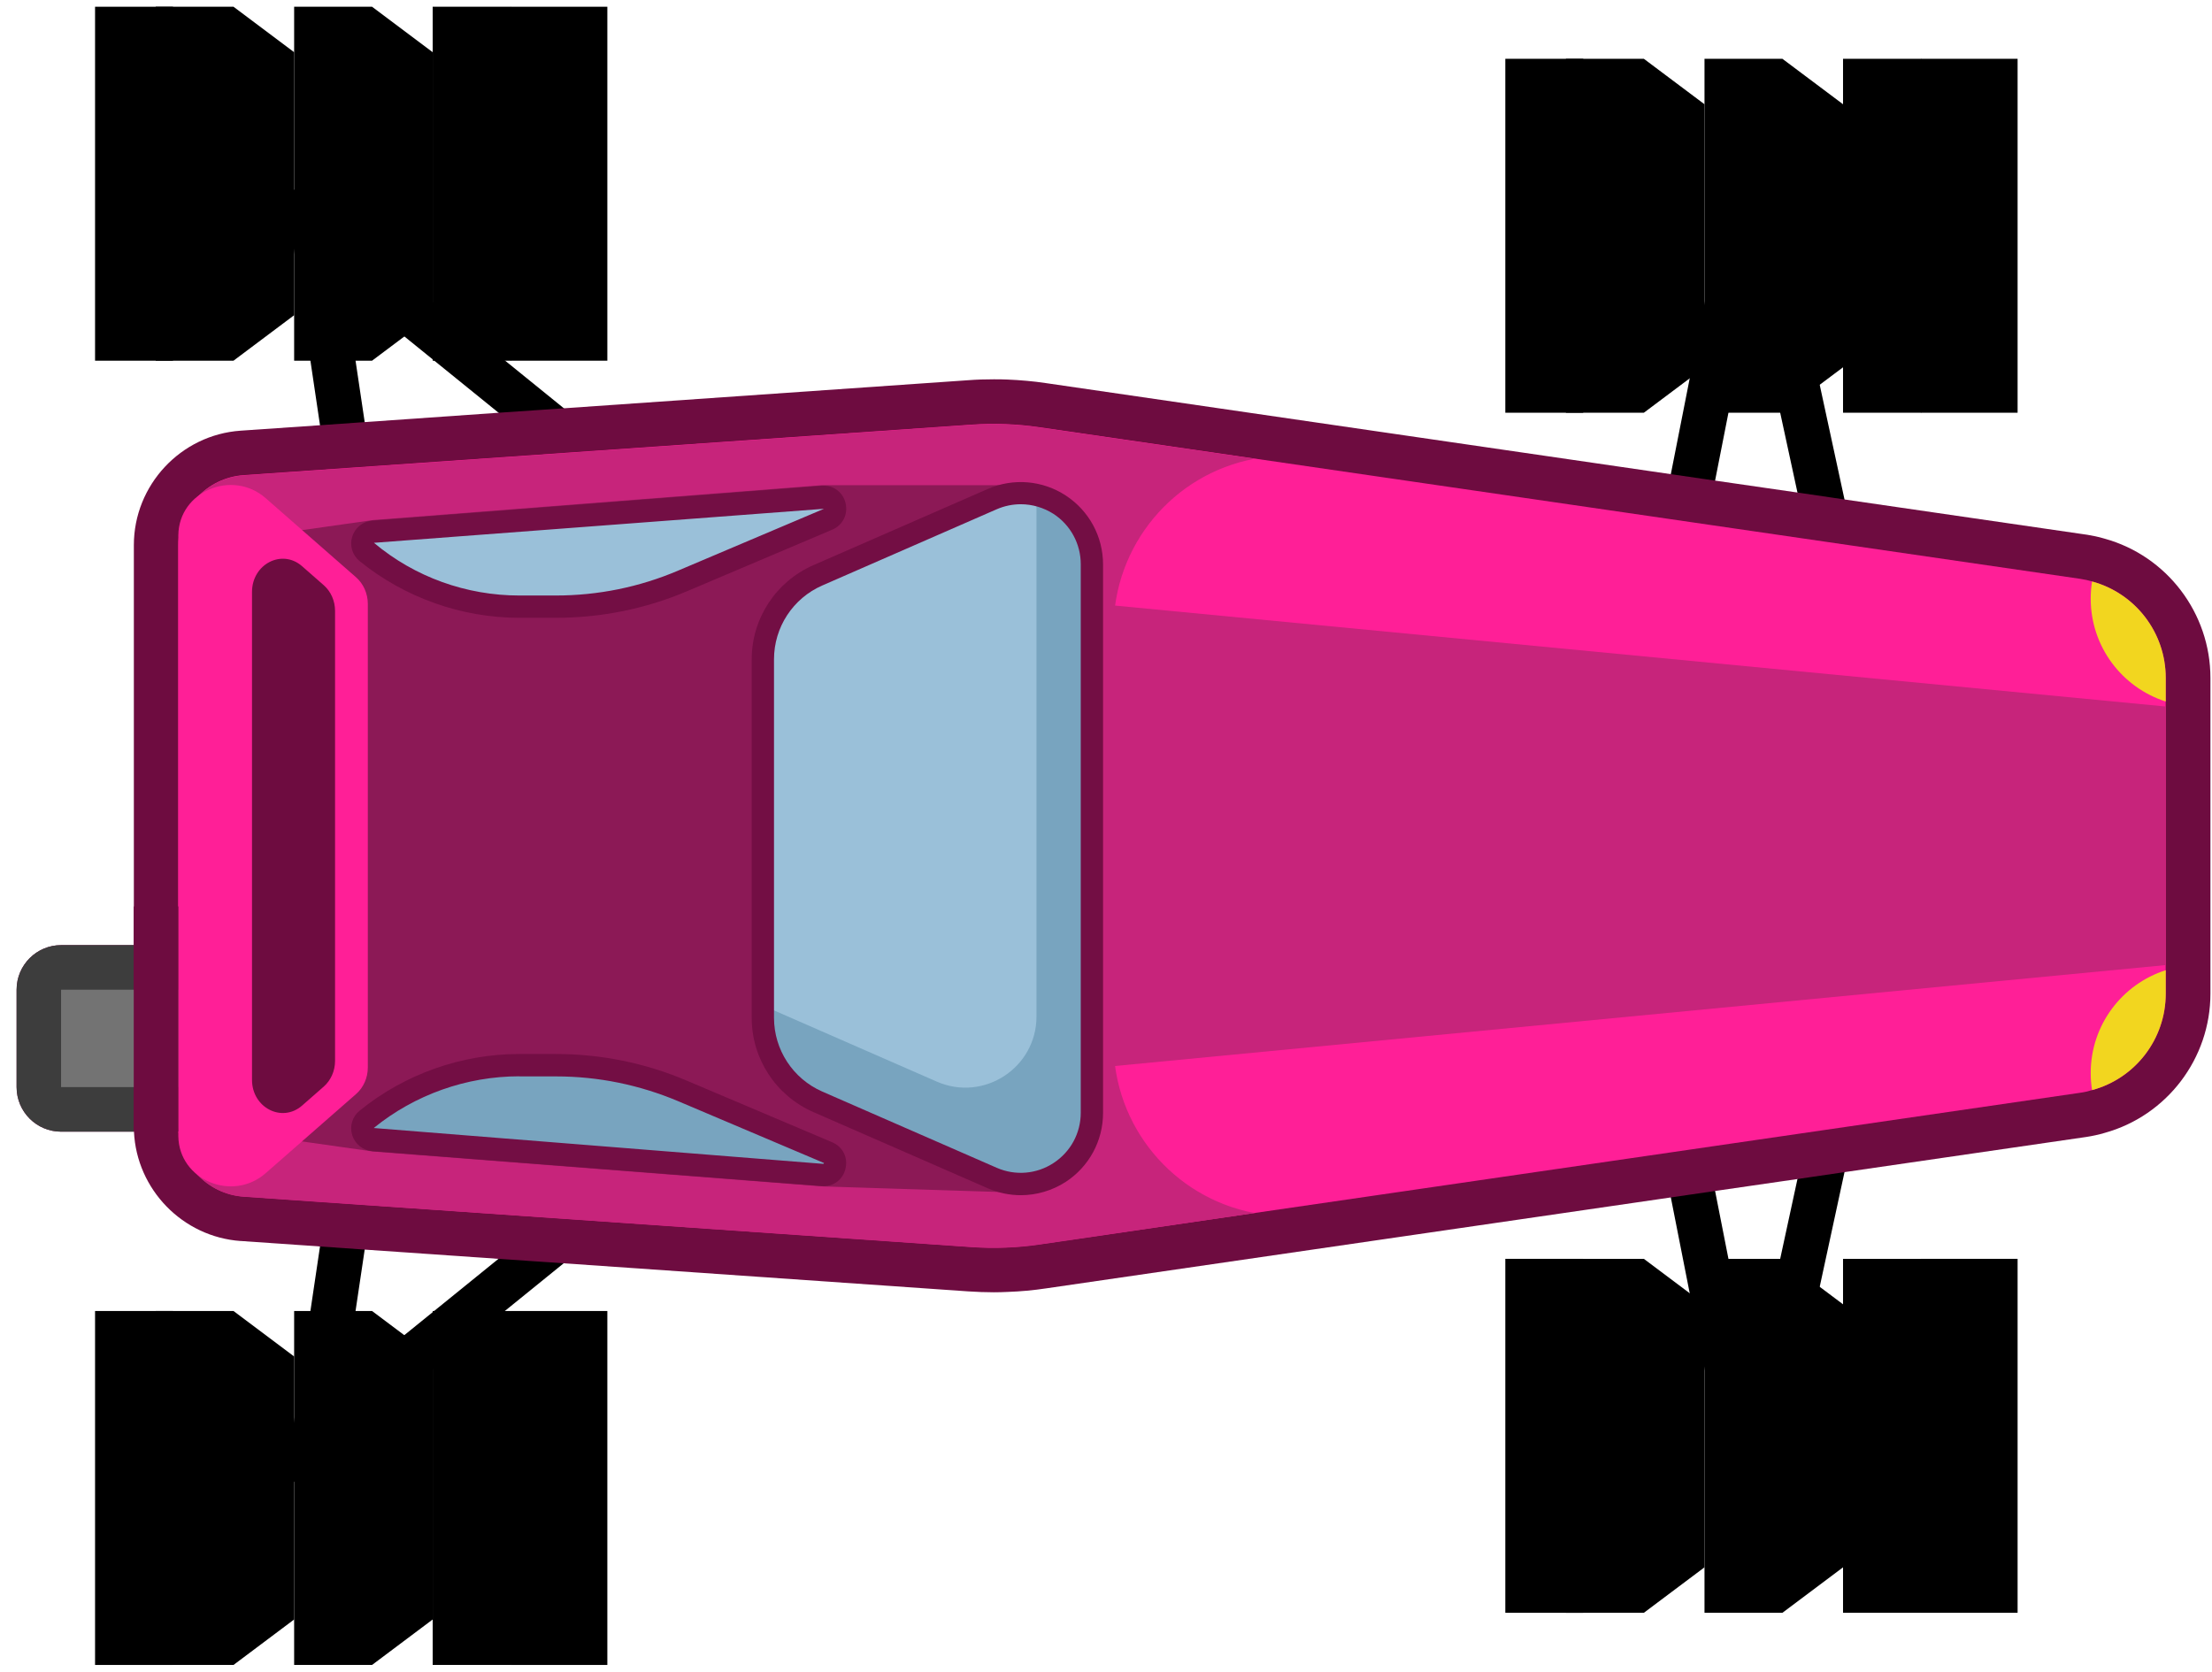 <svg width="123" height="93" viewBox="0 0 123 93" fill="none" xmlns="http://www.w3.org/2000/svg">
<path d="M39.642 29.425L38.08 31.353L27.723 22.954L19.17 16.025L20.279 23.475L22.752 40.111L20.298 40.476L17.794 23.649L15.779 10.081L31.355 22.707L39.642 29.425Z" fill="black"/>
<path d="M39.642 63.533L31.349 70.258H31.343L15.779 82.877L17.794 69.322L20.298 52.488L22.752 52.848L20.279 69.496L19.17 76.94L27.717 70.01L38.08 61.606L39.642 63.533Z" fill="black"/>
<path d="M105.992 49.358L102.565 65.188L99.298 80.299L97.489 79.902L95.604 80.274L92.908 66.595L89.512 49.334L91.948 48.856L95.369 66.236L97.482 76.971L99.949 65.572L103.569 48.831L105.992 49.358Z" fill="black"/>
<path d="M105.992 43.606L103.569 44.133L99.949 27.392L97.482 15.988L95.369 26.729L91.948 44.108L89.512 43.631L92.908 26.37L95.604 12.691L97.489 13.056L99.298 12.666L102.565 27.777L105.992 43.606Z" fill="black"/>
<path d="M122.913 37.706V55.259C122.913 58.866 120.496 62.046 117.031 63.006C116.696 63.105 116.349 63.18 116.021 63.23L102.565 65.188L99.949 65.572L95.369 66.236L92.908 66.595L58.168 71.653C57.474 71.758 56.749 71.826 56.005 71.851C55.757 71.863 55.509 71.87 55.261 71.87C54.796 71.87 54.325 71.851 53.842 71.82L31.349 70.258H31.343L27.717 70.01L20.279 69.496L17.794 69.322L13.412 69.019C13.412 69.019 13.387 69.019 13.381 69.019C10.152 68.789 7.598 66.149 7.449 62.938H3.402C2.032 62.938 0.923 61.829 0.923 60.459V55.042C0.923 53.672 2.032 52.563 3.402 52.563H7.443V30.318C7.443 26.977 10.053 24.182 13.381 23.952L17.794 23.649L20.279 23.475L27.723 22.955L31.355 22.707L53.842 21.145C54.319 21.108 54.796 21.095 55.261 21.095C55.509 21.095 55.757 21.095 56.005 21.108C56.749 21.139 57.455 21.201 58.156 21.306L92.908 26.37L95.369 26.729L99.949 27.392L102.565 27.777L116.021 29.735C116.039 29.735 116.052 29.741 116.064 29.741C116.324 29.785 116.665 29.847 117.031 29.958C120.496 30.919 122.913 34.099 122.913 37.706Z" fill="#6E0C40"/>
<path d="M7.437 52.563V62.938H3.402C2.032 62.938 0.923 61.829 0.923 60.459V55.042C0.923 53.672 2.032 52.563 3.402 52.563H7.437Z" fill="#3D3D3D"/>
<path d="M10.697 55.042H3.396V60.459H10.697V55.042Z" fill="#737373"/>
<path d="M120.427 37.706V55.259C120.427 57.8 118.723 59.982 116.33 60.626C116.113 60.694 115.89 60.744 115.661 60.775L57.796 69.204C57.17 69.297 56.538 69.353 55.906 69.378C55.273 69.403 54.641 69.39 54.009 69.347L13.548 66.546C11.503 66.403 9.916 64.698 9.916 62.647V30.318C9.916 28.266 11.503 26.568 13.548 26.425L54.009 23.618C54.641 23.574 55.273 23.562 55.906 23.587C56.538 23.611 57.164 23.667 57.796 23.76L115.661 32.19C115.89 32.227 116.113 32.27 116.33 32.338C118.723 32.989 120.427 35.165 120.427 37.706Z" fill="#FF1F97"/>
<path d="M16.542 26.221L15.73 26.277C15.984 26.258 16.251 26.239 16.542 26.221Z" fill="#FF0000"/>
<path d="M120.433 53.672L55.912 59.87V33.094L120.433 39.293V53.672Z" fill="#C7247B"/>
<path d="M16.542 26.221L15.73 26.277C15.984 26.258 16.251 26.239 16.542 26.221Z" fill="#FF0000"/>
<path d="M69.764 67.463C65.215 66.601 61.918 62.628 61.918 57.998V46.644V46.334V34.979C61.918 30.349 65.215 26.37 69.764 25.514L57.802 23.773C57.17 23.68 56.544 23.624 55.912 23.599C55.28 23.574 54.648 23.587 54.015 23.63L19.573 26.023C19.43 26.035 19.288 26.041 19.151 26.054C18.872 26.072 18.6 26.091 18.339 26.109C18.203 26.116 18.073 26.128 17.949 26.134C17.614 26.159 17.292 26.184 16.982 26.202C16.833 26.215 16.684 26.221 16.542 26.233L15.73 26.289C15.606 26.295 15.488 26.308 15.37 26.314C15.141 26.326 14.93 26.345 14.738 26.357C13.976 26.407 13.554 26.438 13.554 26.438C11.509 26.58 9.922 28.279 9.922 30.33V62.659C9.922 64.711 11.509 66.415 13.554 66.558C13.554 66.558 13.976 66.589 14.738 66.638C14.93 66.651 15.141 66.669 15.37 66.682C15.488 66.688 15.606 66.7 15.73 66.707C15.984 66.725 16.25 66.744 16.542 66.762C16.684 66.775 16.833 66.781 16.982 66.793C17.292 66.812 17.614 66.837 17.949 66.862C18.073 66.868 18.203 66.88 18.339 66.886C18.6 66.905 18.872 66.924 19.151 66.942C19.288 66.954 19.43 66.961 19.573 66.973C19.957 66.998 20.354 67.023 20.763 67.054C20.967 67.066 21.178 67.079 21.389 67.097C22.219 67.153 23.093 67.215 24.004 67.277L54.015 69.359C54.648 69.403 55.28 69.415 55.912 69.39C56.544 69.366 57.176 69.31 57.802 69.217L60.052 68.888L69.764 67.463Z" fill="#C7247B"/>
<path d="M55.534 26.983H45.728L20.744 28.923L15.767 29.63C14.131 29.865 12.916 31.26 12.916 32.915V46.482V60.05C12.916 61.699 14.131 63.099 15.767 63.335L20.744 64.041L45.728 65.981L55.534 66.291C58.28 66.378 60.715 65.163 60.715 61.494V31.384C60.715 29.035 59.017 26.977 55.534 26.983Z" fill="#8C1956"/>
<path d="M19.802 60.843C20.211 60.484 20.453 59.944 20.453 59.368V46.476V33.584C20.453 33.014 20.211 32.469 19.802 32.109L18.562 31.024L14.769 27.702C12.928 26.091 9.947 27.312 9.916 29.766C9.916 29.785 9.916 29.803 9.916 29.822V32.5V46.476V60.453V63.13C9.916 63.149 9.916 63.167 9.916 63.186C9.947 65.634 12.928 66.862 14.769 65.25C16.839 63.44 18.562 61.928 18.562 61.928L19.802 60.843Z" fill="#FF1F97"/>
<path d="M16.796 31.489C15.681 30.51 14.013 31.372 14.013 32.921V46.489V60.056C14.013 61.606 15.681 62.461 16.796 61.488L17.999 60.434C18.395 60.087 18.631 59.56 18.631 59.002V46.489V33.975C18.631 33.417 18.401 32.896 17.999 32.543L16.796 31.489Z" fill="#6E0C40"/>
<path d="M46.038 64.097L37.968 60.676C35.737 59.728 33.332 59.238 30.909 59.238H28.888C25.796 59.238 22.796 60.304 20.397 62.25C19.938 62.622 20.168 63.36 20.756 63.409L45.741 65.349C46.466 65.405 46.714 64.388 46.038 64.097Z" fill="#78A4BF"/>
<path d="M46.038 28.88L37.968 32.301C35.737 33.25 33.332 33.739 30.909 33.739H28.888C25.796 33.739 22.796 32.673 20.397 30.727C19.938 30.355 20.168 29.617 20.756 29.568L45.741 27.628C46.466 27.572 46.714 28.595 46.038 28.88Z" fill="#9AC0D9"/>
<path d="M120.428 37.706V39.014C118.004 38.239 116.256 35.971 116.256 33.293C116.256 32.971 116.281 32.648 116.331 32.338C118.723 32.989 120.428 35.165 120.428 37.706Z" fill="#F2D61F"/>
<path d="M120.428 53.957V55.259C120.428 57.8 118.723 59.982 116.331 60.626C116.281 60.316 116.256 59.994 116.256 59.672C116.256 57 118.004 54.732 120.428 53.957Z" fill="#F2D61F"/>
<path d="M9.916 50.412H7.437V62.926H9.916V50.412Z" fill="#6E0C40"/>
<path d="M45.475 31.997C43.621 32.809 42.419 34.644 42.419 36.665V46.631V56.598C42.419 58.624 43.615 60.453 45.475 61.265L55.175 65.504C57.79 66.645 60.716 64.729 60.716 61.878V46.625V31.372C60.716 28.52 57.79 26.605 55.175 27.746L45.475 31.997Z" fill="#9AC0D9"/>
<path d="M57.635 27.523V41.276V56.529C57.635 59.38 54.71 61.296 52.094 60.155L42.419 55.922V56.604C42.419 58.631 43.615 60.459 45.475 61.271L55.175 65.51C57.79 66.651 60.716 64.736 60.716 61.885V46.631V31.378C60.716 29.425 59.346 27.913 57.635 27.523Z" fill="#78A4BF"/>
<path d="M45.791 65.969C45.754 65.969 45.723 65.969 45.686 65.963L20.701 64.023C20.181 63.98 19.741 63.632 19.586 63.13C19.431 62.628 19.592 62.095 20.001 61.767C22.505 59.734 25.66 58.618 28.883 58.618H30.904C33.426 58.618 35.887 59.12 38.205 60.106L46.275 63.527C46.864 63.775 47.167 64.382 47.012 65.002C46.876 65.585 46.38 65.969 45.791 65.969ZM28.883 59.858C25.939 59.858 23.063 60.88 20.782 62.734L45.785 64.729L45.822 64.68L45.804 64.674L37.734 61.252C35.564 60.335 33.271 59.864 30.916 59.864H28.883V59.858Z" fill="#730E44"/>
<path d="M30.904 34.359H28.883C25.66 34.359 22.505 33.237 20.001 31.21C19.592 30.882 19.431 30.343 19.586 29.847C19.741 29.345 20.181 28.998 20.701 28.954L45.686 27.014C46.318 26.959 46.87 27.361 47.018 27.981C47.167 28.601 46.864 29.208 46.281 29.456L38.211 32.878C35.887 33.863 33.426 34.359 30.904 34.359ZM45.816 28.297L20.794 30.188C23.063 32.097 25.939 33.119 28.877 33.119H30.897C33.252 33.119 35.552 32.654 37.715 31.731L45.785 28.31C45.81 28.303 45.816 28.297 45.816 28.297Z" fill="#730E44"/>
<path d="M56.761 66.471C56.142 66.471 55.516 66.341 54.927 66.087L45.227 61.847C43.144 60.936 41.799 58.879 41.799 56.61V36.671C41.799 34.396 43.144 32.345 45.227 31.433L54.927 27.194C56.346 26.574 57.97 26.711 59.266 27.56C60.561 28.409 61.336 29.841 61.336 31.39V61.897C61.336 63.447 60.561 64.878 59.266 65.727C58.509 66.217 57.635 66.471 56.761 66.471ZM56.761 28.043C56.309 28.043 55.85 28.136 55.423 28.322L45.723 32.562C44.093 33.274 43.039 34.886 43.039 36.665V56.604C43.039 58.383 44.093 59.994 45.723 60.707L55.423 64.946C56.458 65.399 57.642 65.3 58.584 64.68C59.532 64.06 60.096 63.019 60.096 61.885V31.378C60.096 30.25 59.532 29.202 58.584 28.582C58.032 28.229 57.4 28.043 56.761 28.043Z" fill="#730E44"/>
<path d="M12.984 20.06H8.658V0.375H12.984L16.356 2.904V17.531L12.984 20.06Z" fill="black"/>
<path d="M20.688 20.06H16.356V0.375H20.688L24.06 2.904V17.531L20.688 20.06Z" fill="black"/>
<path d="M28.392 20.06H24.06V0.375H28.392L31.764 2.904V17.531L28.392 20.06Z" fill="black"/>
<path d="M9.619 0.375H5.286V20.06H9.619V0.375Z" fill="black"/>
<path d="M33.772 0.375H28.392V20.06H33.772V0.375Z" fill="black"/>
<path d="M91.408 22.954H87.075V3.27H91.408L94.779 5.798V20.426L91.408 22.954Z" fill="black"/>
<path d="M99.112 22.954H94.78V3.27H99.112L102.484 5.798V20.426L99.112 22.954Z" fill="black"/>
<path d="M106.81 22.954H102.483V3.27H106.81L110.181 5.798V20.426L106.81 22.954Z" fill="black"/>
<path d="M88.037 3.27H83.704V22.954H88.037V3.27Z" fill="black"/>
<path d="M112.19 3.27H106.811V22.954H112.19V3.27Z" fill="black"/>
<path d="M12.984 92.596H8.658V72.911H12.984L16.356 75.44V90.067L12.984 92.596Z" fill="black"/>
<path d="M20.688 92.596H16.356V72.911H20.688L24.06 75.44V90.067L20.688 92.596Z" fill="black"/>
<path d="M28.392 92.596H24.06V72.911H28.392L31.764 75.44V90.067L28.392 92.596Z" fill="black"/>
<path d="M9.619 72.911H5.286V92.596H9.619V72.911Z" fill="black"/>
<path d="M33.772 72.911H28.392V92.596H33.772V72.911Z" fill="black"/>
<path d="M91.408 89.695H87.075V70.01H91.408L94.779 72.539V87.166L91.408 89.695Z" fill="black"/>
<path d="M99.112 89.695H94.78V70.01H99.112L102.484 72.539V87.166L99.112 89.695Z" fill="black"/>
<path d="M106.81 89.695H102.483V70.01H106.81L110.181 72.539V87.166L106.81 89.695Z" fill="black"/>
<path d="M88.037 70.01H83.704V89.695H88.037V70.01Z" fill="black"/>
<path d="M112.19 70.01H106.811V89.695H112.19V70.01Z" fill="black"/>
</svg>

